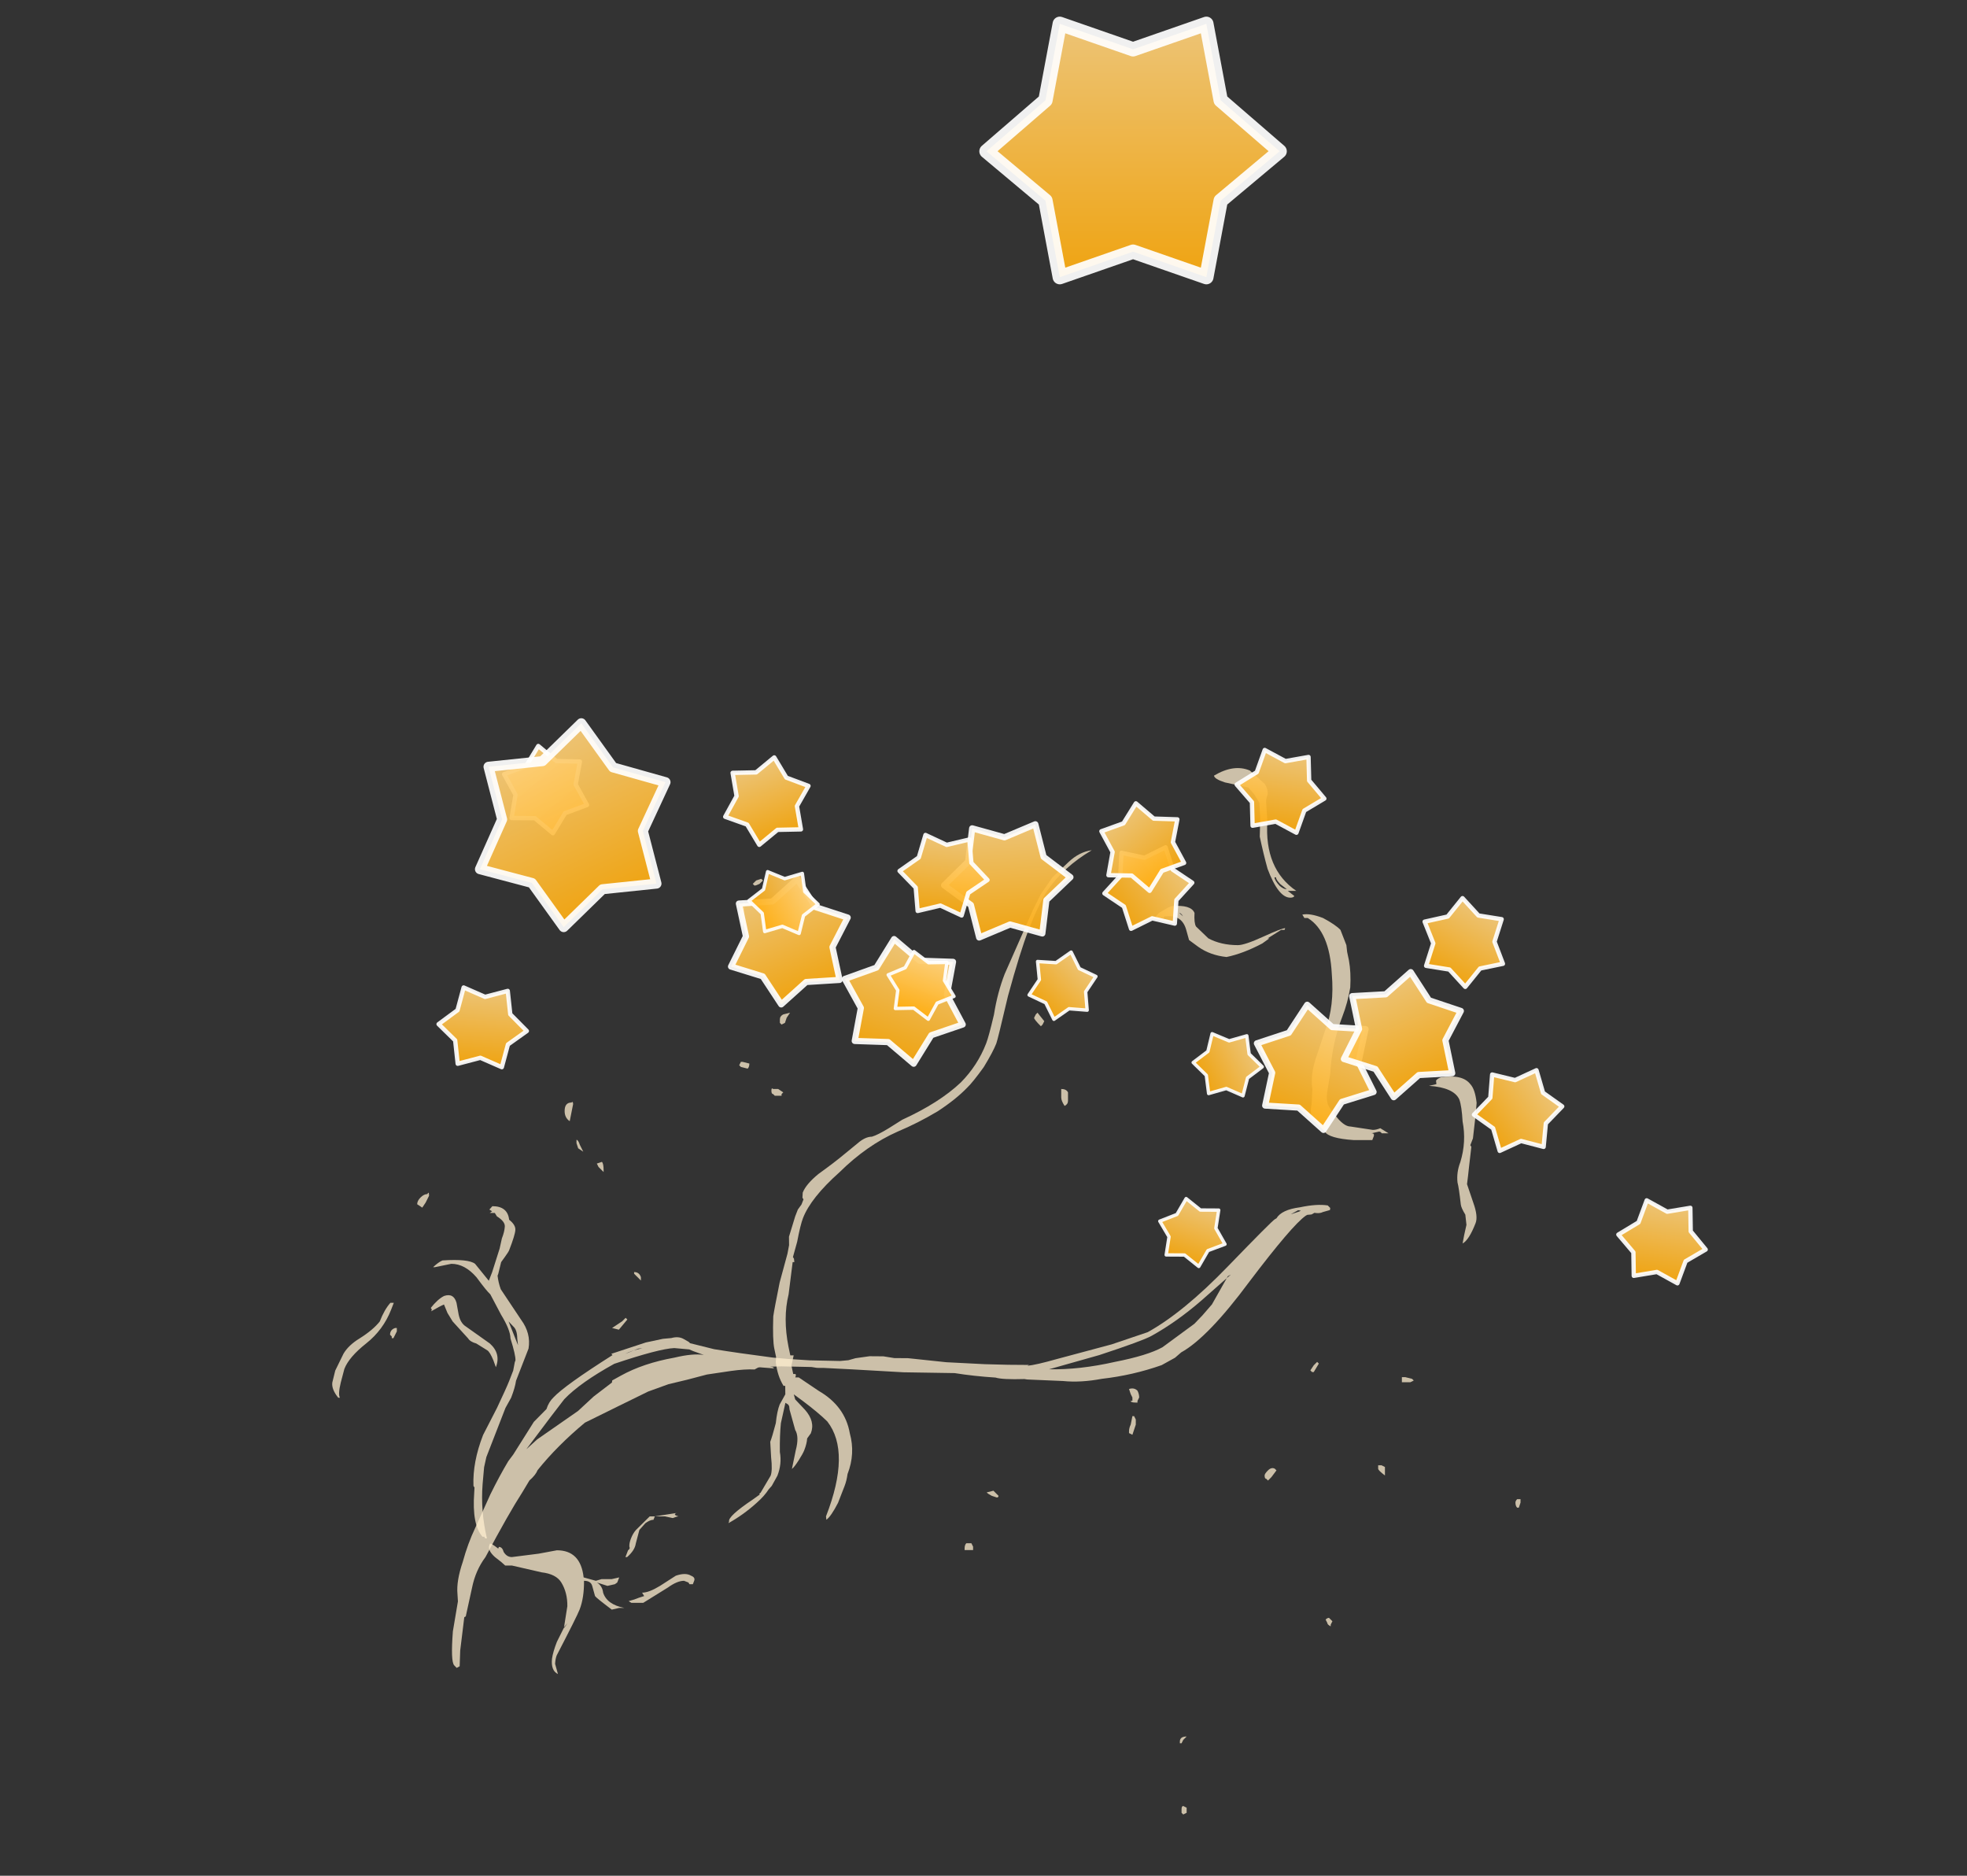 <?xml version="1.0" encoding="UTF-8" standalone="no"?>
<svg xmlns:ffdec="https://www.free-decompiler.com/flash" xmlns:xlink="http://www.w3.org/1999/xlink" ffdec:objectType="frame" height="387.3px" width="406.2px" xmlns="http://www.w3.org/2000/svg">
  <rect width="100%" height="100%" fill="#333333" stroke="none"/>
  <g transform="matrix(1.0, 0.0, 0.0, 1.0, 156.2, 311.4)">
    <use ffdec:characterId="212" height="8.15" transform="matrix(6.126, -3.388, 5.075, 5.192, -91.832, 2.352)" width="28.95" xlink:href="#shape0"/>
    <use ffdec:characterId="220" height="26.7" transform="matrix(-7.0, 0.0, -2.722, 7.0, 184.994, -152.65)" width="31.95" xlink:href="#shape1"/>
    <use ffdec:characterId="225" height="27.6" transform="matrix(7.0, 0.0, 0.0, 7.0, -75.65, -129.95)" width="33.35" xlink:href="#shape2"/>
    <use ffdec:characterId="211" height="64.75" transform="matrix(0.378, 0.146, -0.146, 0.378, 21.294, -122.237)" width="73.5" xlink:href="#sprite0"/>
    <use ffdec:characterId="211" height="64.75" transform="matrix(0.405, -0.026, 0.026, 0.405, 36.08, -141.671)" width="73.5" xlink:href="#sprite0"/>
    <use ffdec:characterId="211" height="64.75" transform="matrix(0.374, -0.157, 0.157, 0.374, -12.046, -123.288)" width="73.5" xlink:href="#sprite0"/>
    <use ffdec:characterId="211" height="64.75" transform="matrix(0.374, 0.156, -0.156, 0.374, 106.739, -108.861)" width="73.5" xlink:href="#sprite0"/>
    <use ffdec:characterId="211" height="64.75" transform="matrix(0.375, -0.154, 0.154, 0.375, 114.605, -104.245)" width="73.5" xlink:href="#sprite0"/>
    <use ffdec:characterId="211" height="64.75" transform="matrix(0.171, 0.227, -0.227, 0.171, 82.004, -141.916)" width="73.5" xlink:href="#sprite0"/>
    <use ffdec:characterId="211" height="64.75" transform="matrix(0.251, 0.135, -0.135, 0.251, 141.251, -129.88)" width="73.5" xlink:href="#sprite0"/>
    <use ffdec:characterId="211" height="64.75" transform="matrix(0.281, 0.045, -0.045, 0.281, 99.375, -158.753)" width="73.5" xlink:href="#sprite0"/>
    <use ffdec:characterId="211" height="64.75" transform="matrix(0.165, 0.232, -0.232, 0.165, 158.744, -95.963)" width="73.5" xlink:href="#sprite0"/>
    <use ffdec:characterId="211" height="64.75" transform="matrix(0.28, 0.048, -0.048, 0.28, 178.292, -65.82)" width="73.5" xlink:href="#sprite0"/>
    <use ffdec:characterId="211" height="64.75" transform="matrix(0.283, 0.022, -0.022, 0.283, -66.201, -109.249)" width="73.5" xlink:href="#sprite0"/>
    <use ffdec:characterId="211" height="64.75" transform="matrix(0.267, -0.099, 0.099, 0.267, -10.875, -150.993)" width="73.5" xlink:href="#sprite0"/>
    <use ffdec:characterId="211" height="64.75" transform="matrix(0.219, -0.181, 0.181, 0.219, -57.439, -148.802)" width="73.5" xlink:href="#sprite0"/>
    <use ffdec:characterId="211" height="64.75" transform="matrix(0.282, 0.029, -0.029, 0.282, 29.225, -140.882)" width="73.5" xlink:href="#sprite0"/>
    <use ffdec:characterId="211" height="64.75" transform="matrix(0.221, -0.179, 0.179, 0.221, 65.87, -137.071)" width="73.5" xlink:href="#sprite0"/>
    <use ffdec:characterId="211" height="64.75" transform="matrix(-0.209, -0.074, -0.074, 0.209, 100.127, -60.96)" width="73.5" xlink:href="#sprite0"/>
    <use ffdec:characterId="211" height="64.75" transform="matrix(-0.159, -0.156, -0.156, 0.159, 74.111, -107.289)" width="73.5" xlink:href="#sprite0"/>
    <use ffdec:characterId="211" height="64.75" transform="matrix(-0.099, -0.199, -0.199, 0.099, 107.415, -87.46)" width="73.5" xlink:href="#sprite0"/>
    <use ffdec:characterId="211" height="64.75" transform="matrix(-0.211, -0.069, -0.069, 0.211, 44.012, -112.228)" width="73.5" xlink:href="#sprite0"/>
    <use ffdec:characterId="211" height="64.75" transform="matrix(-0.101, -0.198, -0.198, 0.101, 15.726, -121.05)" width="73.5" xlink:href="#sprite0"/>
    <use ffdec:characterId="211" height="64.75" transform="matrix(0.595, -0.279, 0.279, 0.595, -68.874, -150.028)" width="73.5" xlink:href="#sprite0"/>
    <use ffdec:characterId="211" height="64.75" transform="matrix(0.94, 0.0, 0.0, 0.94, 43.241, -310.761)" width="73.5" xlink:href="#sprite0"/>
  </g>
  <defs>
    <g id="shape0" transform="matrix(1.0, 0.0, 0.0, 1.0, 11.7, 4.85)">
      <path d="M0.35 -4.0 L0.75 -3.5 Q1.2 -3.05 1.85 -2.45 L2.15 -2.2 2.6 -1.85 3.25 -1.4 3.45 -1.3 3.65 -1.25 4.0 -1.1 4.3 -0.9 4.5 -0.7 4.8 -0.5 5.55 0.15 6.35 0.75 6.85 1.1 7.3 1.4 7.25 1.4 Q7.45 1.5 8.05 1.65 L9.55 2.05 10.6 2.25 Q11.8 2.25 13.75 1.7 15.7 1.15 15.8 1.15 L15.85 1.15 Q16.15 1.0 16.6 1.2 17.05 1.35 17.25 1.55 L17.25 1.65 17.2 1.7 17.0 1.65 Q16.9 1.65 16.8 1.55 L16.7 1.55 16.6 1.5 16.55 1.5 Q16.05 1.55 13.9 2.4 11.8 3.25 10.9 3.25 L10.65 3.3 10.2 3.3 Q9.35 3.15 8.6 2.8 8.05 2.6 7.7 2.3 L6.95 1.75 6.9 1.7 Q6.4 1.4 6.3 1.25 5.85 0.9 5.5 0.55 L4.4 -0.2 3.35 -1.0 2.75 -1.45 2.6 -1.55 2.5 -1.65 1.85 -2.1 1.6 -2.25 1.65 -2.2 1.65 -2.15 1.4 -2.35 Q1.35 -2.4 1.3 -2.4 L1.2 -2.4 Q1.0 -2.55 0.65 -2.7 L0.05 -2.95 -0.5 -3.1 -1.0 -3.25 -1.6 -3.35 -2.6 -3.4 -3.65 -3.45 Q-4.75 -3.25 -5.7 -2.9 -5.85 -2.8 -6.1 -2.75 L-6.5 -2.55 Q-7.25 -2.2 -8.7 -1.4 -9.2 -1.2 -9.65 -0.8 L-10.4 -0.15 -10.45 -0.15 -11.25 0.65 -11.6 1.05 -11.7 1.05 -11.7 0.95 Q-11.7 0.8 -11.0 0.05 L-10.25 -0.65 -10.1 -0.85 Q-9.85 -1.2 -9.3 -1.6 -8.8 -2.0 -8.3 -2.3 L-7.25 -2.95 Q-6.65 -3.3 -6.15 -3.55 L-5.9 -3.65 -4.75 -4.2 -4.2 -4.35 Q-4.0 -4.5 -3.8 -4.55 -3.3 -4.7 -1.6 -4.8 L-1.6 -4.85 -0.6 -4.65 -0.15 -4.5 0.05 -4.4 Q0.25 -4.35 0.3 -4.2 L0.35 -4.05 0.35 -4.0 M0.2 -3.85 L-0.1 -4.1 Q-0.45 -4.3 -1.75 -4.55 -2.9 -4.55 -3.6 -4.35 -4.0 -4.2 -5.5 -3.6 L-5.05 -3.7 -3.55 -3.85 -2.9 -4.0 -2.2 -4.1 -2.15 -4.15 -1.85 -4.15 Q-1.1 -4.15 -0.3 -3.85 0.2 -3.7 0.4 -3.5 L0.25 -3.75 0.2 -3.85 M0.1 -3.45 L0.1 -3.45 M4.6 -0.3 L4.6 -0.3 M-0.9 -4.6 L-0.8 -4.55 Q-1.1 -4.65 -1.3 -4.65 L-0.9 -4.6 M16.5 1.25 L16.25 1.25 16.5 1.3 16.55 1.3 16.5 1.25 M12.6 2.45 L13.55 1.95 13.65 1.95 12.45 2.2 Q11.45 2.4 10.6 2.4 10.3 2.4 9.05 2.15 L7.65 1.8 Q8.3 2.25 9.25 2.55 10.1 2.85 10.6 2.85 L11.8 2.7 12.15 2.6 12.6 2.45" fill="#ffefd0" fill-opacity="0.749" fill-rule="evenodd" stroke="none"/>
    </g>
    <g id="shape1" transform="matrix(1.0, 0.0, 0.0, 1.0, 10.8, 17.1)">
      <path d="M1.65 -16.7 L0.9 -16.55 0.65 -16.35 0.4 -16.1 0.2 -15.65 0.0 -15.1 Q-0.3 -14.6 -0.6 -14.15 -1.25 -13.3 -1.6 -13.3 -1.7 -13.3 -1.7 -13.35 L-1.45 -13.5 -1.7 -13.5 Q-0.5 -14.15 -0.05 -15.55 L0.2 -16.1 Q0.25 -16.2 0.25 -16.35 0.3 -16.5 0.45 -16.65 0.9 -16.95 1.05 -17.05 1.6 -17.25 2.05 -16.9 2.0 -16.8 1.65 -16.7 M5.35 -14.35 L5.65 -13.9 5.8 -13.4 5.85 -12.95 5.95 -11.05 Q5.95 -10.5 5.8 -9.85 5.7 -9.2 5.7 -9.0 5.7 -8.35 6.0 -7.85 6.4 -7.25 7.3 -6.75 L7.6 -6.5 Q7.85 -6.3 8.0 -6.25 8.2 -6.25 8.35 -6.05 L8.6 -5.75 Q8.8 -5.5 9.15 -5.15 9.4 -4.85 9.4 -4.6 L9.35 -4.45 9.3 -4.4 9.3 -4.25 9.35 -4.1 9.35 -3.9 9.3 -3.3 9.2 -3.05 9.15 -2.8 9.05 -1.95 Q8.9 -1.15 8.85 -0.95 8.6 -0.25 8.45 0.0 L8.3 0.25 8.25 0.4 Q8.05 0.8 7.75 1.1 L7.7 1.1 7.6 1.35 7.65 1.65 Q7.65 1.85 7.55 2.2 7.5 2.6 7.5 2.75 L7.3 3.2 Q7.1 3.6 7.1 3.75 L7.2 4.25 Q7.25 4.3 7.2 4.3 L7.35 4.45 Q7.9 4.95 7.8 5.1 L7.8 5.15 Q7.45 4.9 7.2 4.55 7.05 4.35 7.0 4.15 L6.95 4.05 6.9 3.75 Q6.9 3.4 7.1 3.05 7.3 2.55 7.4 2.2 L7.5 1.6 7.4 1.65 7.35 1.7 7.3 1.8 6.9 2.4 Q6.7 2.6 6.65 3.0 L6.55 3.55 Q6.5 3.5 6.45 3.3 6.4 3.1 6.4 3.0 6.4 2.8 6.45 2.65 L6.4 2.5 Q6.4 2.15 6.85 1.8 L7.25 1.5 7.35 1.35 7.0 1.55 Q6.4 1.9 6.05 2.15 5.0 3.05 5.0 4.95 L4.95 5.05 Q4.85 4.95 4.8 4.55 L4.8 4.05 Q4.8 3.9 4.85 3.7 4.85 3.1 5.25 2.5 5.7 1.7 6.65 1.25 L7.4 0.85 7.5 0.85 Q7.5 0.75 7.55 0.75 L7.6 0.75 7.75 0.5 7.8 0.2 7.9 0.2 8.05 -0.05 Q8.55 -0.9 8.65 -1.6 L8.9 -2.55 8.85 -2.55 8.9 -2.65 8.95 -2.7 9.0 -3.15 Q9.1 -3.65 9.1 -3.85 9.1 -4.45 8.55 -5.2 8.05 -6.0 7.3 -6.4 6.8 -6.65 6.35 -7.0 5.95 -7.35 5.75 -7.7 5.65 -7.85 5.5 -8.3 5.4 -8.75 5.4 -9.0 5.4 -9.1 5.6 -10.4 5.75 -11.7 5.75 -12.35 5.75 -13.15 5.65 -13.5 5.45 -14.2 4.8 -14.7 5.15 -14.65 5.35 -14.35 M2.1 -12.85 L2.15 -12.75 2.1 -12.7 1.9 -12.7 1.9 -12.75 1.85 -12.75 Q1.4 -12.8 1.1 -12.35 L0.9 -12.05 0.55 -11.85 Q0.1 -11.6 -0.4 -11.55 -0.85 -11.65 -1.3 -11.95 L-1.45 -12.1 -1.4 -12.1 -1.7 -12.35 -1.8 -12.35 -1.8 -12.4 Q-1.7 -12.4 -1.25 -12.15 -0.8 -11.9 -0.6 -11.9 -0.1 -11.9 0.35 -12.1 L0.85 -12.45 Q0.95 -12.55 1.05 -12.85 1.25 -13.1 1.8 -13.05 L1.9 -13.0 2.1 -12.85 M1.5 -12.85 Q1.45 -12.85 1.35 -12.75 L1.5 -12.85 M16.6 -0.8 L16.4 -0.65 Q16.25 -0.55 16.15 -0.3 L16.05 -0.1 16.6 -0.8 M16.35 -0.3 Q16.0 0.2 15.95 0.35 L15.95 0.4 15.9 0.65 15.9 0.95 Q15.9 1.15 15.95 1.75 L16.05 2.55 Q16.05 3.35 15.75 4.05 L15.7 4.1 15.65 4.25 Q15.35 5.2 14.9 5.55 L14.85 5.55 14.8 5.6 14.75 5.6 Q15.25 4.8 15.5 4.0 L15.65 3.5 15.7 3.2 15.7 1.75 15.65 1.45 Q15.65 1.15 15.7 0.95 L15.7 0.8 Q15.7 0.1 15.7 0.0 15.8 -0.45 16.25 -0.85 L17.2 -1.75 Q17.35 -1.95 17.45 -2.15 L17.45 -2.2 17.5 -2.55 17.45 -2.7 Q17.4 -2.85 17.4 -2.9 17.4 -3.35 17.45 -3.5 17.5 -3.65 17.75 -3.8 17.95 -4.2 18.4 -4.2 L18.45 -4.1 18.35 -4.05 18.4 -4.0 18.25 -4.0 18.15 -3.9 Q17.85 -3.75 17.8 -3.6 17.75 -3.45 17.75 -3.25 L17.7 -2.95 17.65 -2.25 17.65 -2.0 18.25 -2.5 Q18.5 -2.65 19.25 -2.6 19.35 -2.55 19.45 -2.4 L19.4 -2.4 18.95 -2.5 Q18.55 -2.5 18.05 -2.1 17.6 -1.7 17.45 -1.6 L16.9 -1.0 Q16.45 -0.55 16.35 -0.3 M17.6 -3.4 Q17.55 -3.25 17.55 -3.1 L17.55 -3.1 Q17.55 -3.25 17.6 -3.4 M18.5 -1.05 L18.25 -0.8 17.6 -0.3 Q17.5 -0.2 17.3 -0.15 L16.9 0.05 Q16.8 0.1 16.6 0.35 L16.45 0.55 Q16.45 0.15 16.9 -0.15 L17.8 -0.65 Q18.0 -0.75 18.15 -1.0 L18.35 -1.35 Q18.55 -1.65 18.8 -1.55 18.95 -1.45 19.05 -1.2 L19.0 -1.15 19.0 -1.1 Q18.8 -1.25 18.7 -1.3 L18.5 -1.05 M20.2 -1.35 L20.3 -1.35 Q20.4 -1.15 20.4 -0.8 20.5 -0.55 20.8 -0.3 21.05 -0.1 21.1 0.15 L21.15 0.65 21.1 1.0 Q21.05 1.2 20.75 1.45 L20.7 1.45 Q20.8 1.35 20.85 1.0 L20.9 0.6 Q20.9 0.25 20.55 -0.15 20.2 -0.55 20.2 -1.15 L20.2 -1.35 M12.05 6.9 Q11.75 7.2 11.6 7.6 L11.45 8.25 11.4 8.1 11.45 8.2 11.5 8.65 Q11.5 8.95 11.45 9.15 11.35 9.5 11.1 9.6 L11.3 9.3 Q11.35 9.15 11.35 9.05 11.2 7.9 11.2 7.7 11.2 7.35 11.4 6.85 11.2 6.85 11.1 7.0 L10.9 7.3 Q10.85 7.35 10.25 7.7 L10.05 7.65 9.9 7.65 Q10.45 7.55 10.7 7.2 10.8 7.0 11.0 6.9 L10.65 7.0 10.45 6.95 10.4 6.9 10.4 6.75 10.6 6.8 10.9 6.8 11.05 6.85 Q11.25 6.8 11.45 6.75 11.85 5.95 12.55 5.95 L13.05 6.05 13.8 6.15 Q13.95 6.15 14.1 6.0 14.2 5.85 14.3 5.85 L14.3 5.9 Q14.55 5.75 14.6 5.75 L14.6 5.8 Q14.6 5.95 14.3 6.15 L14.05 6.3 13.9 6.4 13.7 6.4 12.75 6.6 Q12.3 6.65 12.05 6.9 M8.3 6.9 L8.25 6.95 8.15 6.95 Q8.15 6.9 8.15 6.85 8.15 6.75 8.3 6.7 8.5 6.6 8.75 6.7 L9.1 7.0 Q9.35 7.2 9.55 7.2 L9.45 7.3 Q9.6 7.35 9.7 7.4 L9.85 7.45 9.75 7.5 9.4 7.5 8.85 7.05 Q8.65 6.85 8.45 6.85 L8.3 6.9 M10.05 4.95 L9.75 4.95 9.5 5.0 Q9.4 4.95 9.35 4.95 9.55 4.9 9.45 4.85 L10.05 4.95 10.2 4.95 10.45 5.35 Q10.5 5.45 10.5 5.6 10.5 5.75 10.45 5.85 10.4 5.9 10.45 5.95 L10.45 6.15 10.4 6.15 Q10.25 5.95 10.3 5.75 L10.35 5.35 10.25 5.15 Q10.15 5.05 10.05 5.05 L10.05 4.95 M-0.95 -13.9 Q-0.95 -13.85 -1.15 -13.7 L-1.4 -13.55 Q-1.3 -13.55 -1.15 -13.65 -0.95 -13.8 -0.9 -13.9 L-0.95 -13.9 M-2.35 -12.7 Q-3.15 -12.3 -3.7 -11.05 -4.15 -10.1 -4.15 -9.4 L-4.2 -8.5 Q-4.25 -8.0 -4.45 -7.65 L-4.6 -7.2 Q-4.65 -6.9 -4.85 -6.75 L-5.3 -6.4 Q-5.5 -6.2 -6.25 -6.15 L-6.8 -6.15 -6.8 -6.25 Q-6.8 -6.35 -6.7 -6.35 L-6.9 -6.4 Q-6.95 -6.4 -7.0 -6.35 L-7.2 -6.35 -6.9 -6.5 Q-6.8 -6.45 -6.7 -6.45 L-6.0 -6.55 Q-5.8 -6.55 -5.4 -6.9 -5.1 -7.15 -5.05 -7.25 -4.95 -7.4 -4.9 -7.65 L-4.8 -8.1 Q-4.5 -9.0 -4.5 -9.8 -4.5 -10.2 -4.4 -10.65 -4.25 -11.1 -4.05 -11.45 L-3.9 -11.7 -3.8 -11.9 -3.45 -12.35 Q-3.25 -12.5 -2.8 -12.7 -2.35 -12.85 -2.15 -12.8 L-2.25 -12.7 -2.35 -12.7 M-9.05 -7.8 Q-8.7 -8.1 -8.1 -8.0 -8.0 -7.95 -8.0 -7.9 L-8.05 -7.8 -7.85 -7.75 Q-8.6 -7.7 -8.9 -7.35 -9.05 -7.15 -9.25 -6.7 -9.6 -6.1 -9.65 -5.5 -9.65 -5.2 -9.8 -4.9 -9.9 -4.75 -10.15 -4.25 -10.2 -4.15 -10.4 -3.95 L-10.55 -3.65 -10.6 -3.35 -10.65 -3.1 Q-10.8 -3.2 -10.8 -3.7 -10.8 -3.9 -10.5 -4.3 L-10.1 -4.85 Q-10.05 -5.05 -9.95 -5.4 L-9.8 -5.95 -9.75 -6.0 -9.75 -6.2 Q-9.55 -6.95 -9.45 -7.25 -9.25 -7.65 -9.05 -7.8" fill="#ffefd0" fill-opacity="0.749" fill-rule="evenodd" stroke="none"/>
    </g>
    <g id="shape2" transform="matrix(1.0, 0.0, 0.0, 1.0, 10.9, 18.5)">
      <path d="M0.1 -18.45 L0.0 -18.35 Q-0.1 -18.3 -0.15 -18.3 L-0.2 -18.35 -0.1 -18.45 0.05 -18.5 0.1 -18.45 M0.8 -14.4 L0.75 -14.25 0.65 -14.2 0.6 -14.25 0.6 -14.35 Q0.6 -14.45 0.7 -14.5 L0.9 -14.55 0.8 -14.4 M8.4 -14.3 L8.35 -14.2 8.3 -14.15 Q8.1 -14.35 8.1 -14.4 L8.15 -14.5 8.2 -14.55 8.4 -14.3 M9.1 -11.95 Q9.1 -11.85 9.0 -11.8 8.9 -11.95 8.9 -12.05 L8.9 -12.3 Q9.05 -12.3 9.1 -12.2 L9.1 -11.95 M0.7 -12.2 L0.65 -12.15 0.65 -12.1 0.45 -12.1 0.4 -12.15 Q0.35 -12.15 0.35 -12.25 0.35 -12.35 0.4 -12.3 L0.55 -12.3 0.7 -12.2 M7.0 -0.25 L6.85 -0.3 Q6.75 -0.35 6.7 -0.4 L6.9 -0.45 7.05 -0.3 Q7.05 -0.25 7.0 -0.25 M11.15 -3.1 L11.15 -3.05 11.1 -3.05 Q10.95 -3.05 10.95 -3.1 L11.0 -3.1 11.0 -3.2 10.95 -3.3 10.9 -3.45 Q11.05 -3.5 11.15 -3.4 11.2 -3.3 11.2 -3.2 L11.15 -3.1 M11.05 -2.65 L11.1 -2.55 11.1 -2.4 11.0 -2.1 10.9 -2.15 10.9 -2.2 Q10.9 -2.3 10.95 -2.4 L11.0 -2.65 11.05 -2.65 M16.45 -4.25 L16.5 -4.2 16.35 -3.95 16.3 -3.95 16.25 -4.0 16.35 -4.15 16.45 -4.25 M15.2 -1.1 L15.25 -1.05 15.1 -0.85 15.0 -0.75 14.95 -0.8 Q14.9 -0.8 14.9 -0.9 14.9 -0.95 15.0 -1.05 15.1 -1.15 15.2 -1.1 M18.95 -3.65 L18.95 -3.8 19.05 -3.8 19.25 -3.75 19.3 -3.7 19.2 -3.65 18.95 -3.65 M18.35 -1.2 L18.45 -1.15 18.45 -0.9 Q18.25 -1.05 18.25 -1.1 L18.25 -1.2 18.35 -1.2 M22.45 -0.2 L22.45 -0.1 22.4 0.05 22.35 0.05 Q22.3 0.0 22.3 -0.1 22.3 -0.15 22.35 -0.2 L22.45 -0.2 M16.8 3.3 L16.9 3.4 16.85 3.5 16.85 3.55 Q16.75 3.5 16.75 3.45 L16.7 3.35 Q16.75 3.3 16.8 3.3 M12.5 6.9 L12.45 7.0 12.4 7.0 12.4 6.95 Q12.4 6.8 12.6 6.8 L12.5 6.9 M12.6 8.9 L12.6 9.05 12.5 9.1 12.45 9.05 12.45 8.95 Q12.45 8.85 12.5 8.85 L12.6 8.9 M6.3 1.2 L6.3 1.3 6.05 1.3 6.05 1.25 Q6.05 1.15 6.1 1.1 6.15 1.1 6.25 1.1 L6.3 1.2 M-0.55 -17.7 L-0.45 -17.8 -0.45 -17.5 -0.5 -17.05 -0.6 -17.5 -0.55 -17.7 M-0.55 -12.95 L-0.6 -13.0 -0.55 -13.1 -0.5 -13.1 -0.3 -13.05 Q-0.3 -12.95 -0.35 -12.9 L-0.55 -12.95 M-5.55 -11.9 Q-5.5 -11.95 -5.5 -11.85 L-5.6 -11.35 Q-5.75 -11.45 -5.75 -11.65 -5.75 -11.9 -5.55 -11.9 M-5.3 -10.65 L-5.2 -10.45 -5.35 -10.55 -5.4 -10.7 -5.4 -10.8 Q-5.35 -10.8 -5.3 -10.65 M-4.6 -9.9 L-4.6 -9.85 -4.75 -10.0 -4.8 -10.1 -4.65 -10.15 Q-4.6 -10.1 -4.6 -9.9 M-9.75 -9.15 L-9.85 -8.95 -9.95 -8.8 -10.1 -8.9 Q-10.1 -9.0 -10.0 -9.1 -9.9 -9.2 -9.8 -9.2 -9.75 -9.3 -9.75 -9.15 M-10.7 -5.25 L-10.7 -5.15 -10.8 -4.95 -10.85 -4.95 -10.85 -5.0 -10.9 -5.05 Q-10.9 -5.2 -10.75 -5.25 L-10.7 -5.25 M-3.5 -6.65 L-3.7 -6.85 -3.7 -6.9 Q-3.55 -6.9 -3.5 -6.75 L-3.5 -6.65 M-3.95 -5.55 L-3.9 -5.5 -4.15 -5.2 -4.35 -5.25 -4.05 -5.45 -3.95 -5.55" fill="#ffefd0" fill-opacity="0.749" fill-rule="evenodd" stroke="none"/>
    </g>
    <g id="sprite0" transform="matrix(1.0, 0.0, 0.0, 1.0, 36.75, 60.2)">
      <use ffdec:characterId="210" height="9.25" transform="matrix(7.0, 0.0, 0.0, 7.0, -36.75, -60.2)" width="10.5" xlink:href="#shape3"/>
    </g>
    <g id="shape3" transform="matrix(1.0, 0.0, 0.0, 1.0, 5.25, 8.6)">
      <path d="M2.3 -7.95 L2.75 -5.55 4.6 -3.95 2.75 -2.4 2.3 0.0 0.0 -0.8 -2.3 0.0 -2.75 -2.4 -4.6 -3.95 -2.75 -5.55 -2.3 -7.95 0.0 -7.15 2.3 -7.95" fill="url(#gradient0)" fill-rule="evenodd" stroke="none"/>
      <path d="M2.3 -7.95 L2.75 -5.55 4.6 -3.95 2.75 -2.4 2.3 0.0 0.0 -0.8 -2.3 0.0 -2.75 -2.4 -4.6 -3.95 -2.75 -5.55 -2.3 -7.95 0.0 -7.15 2.3 -7.95 Z" fill="none" stroke="#ffffff" stroke-linecap="round" stroke-linejoin="round" stroke-opacity="0.922" stroke-width="0.45"/>
    </g>
    <linearGradient gradientTransform="matrix(0.0, 0.006, -0.005, 0.0, 0.0, -3.95)" gradientUnits="userSpaceOnUse" id="gradient0" spreadMethod="pad" x1="-819.2" x2="819.2">
      <stop offset="0.0" stop-color="#fcd488" stop-opacity="0.922"/>
      <stop offset="1.0" stop-color="#ffa902" stop-opacity="0.922"/>
    </linearGradient>
  </defs>
</svg>
